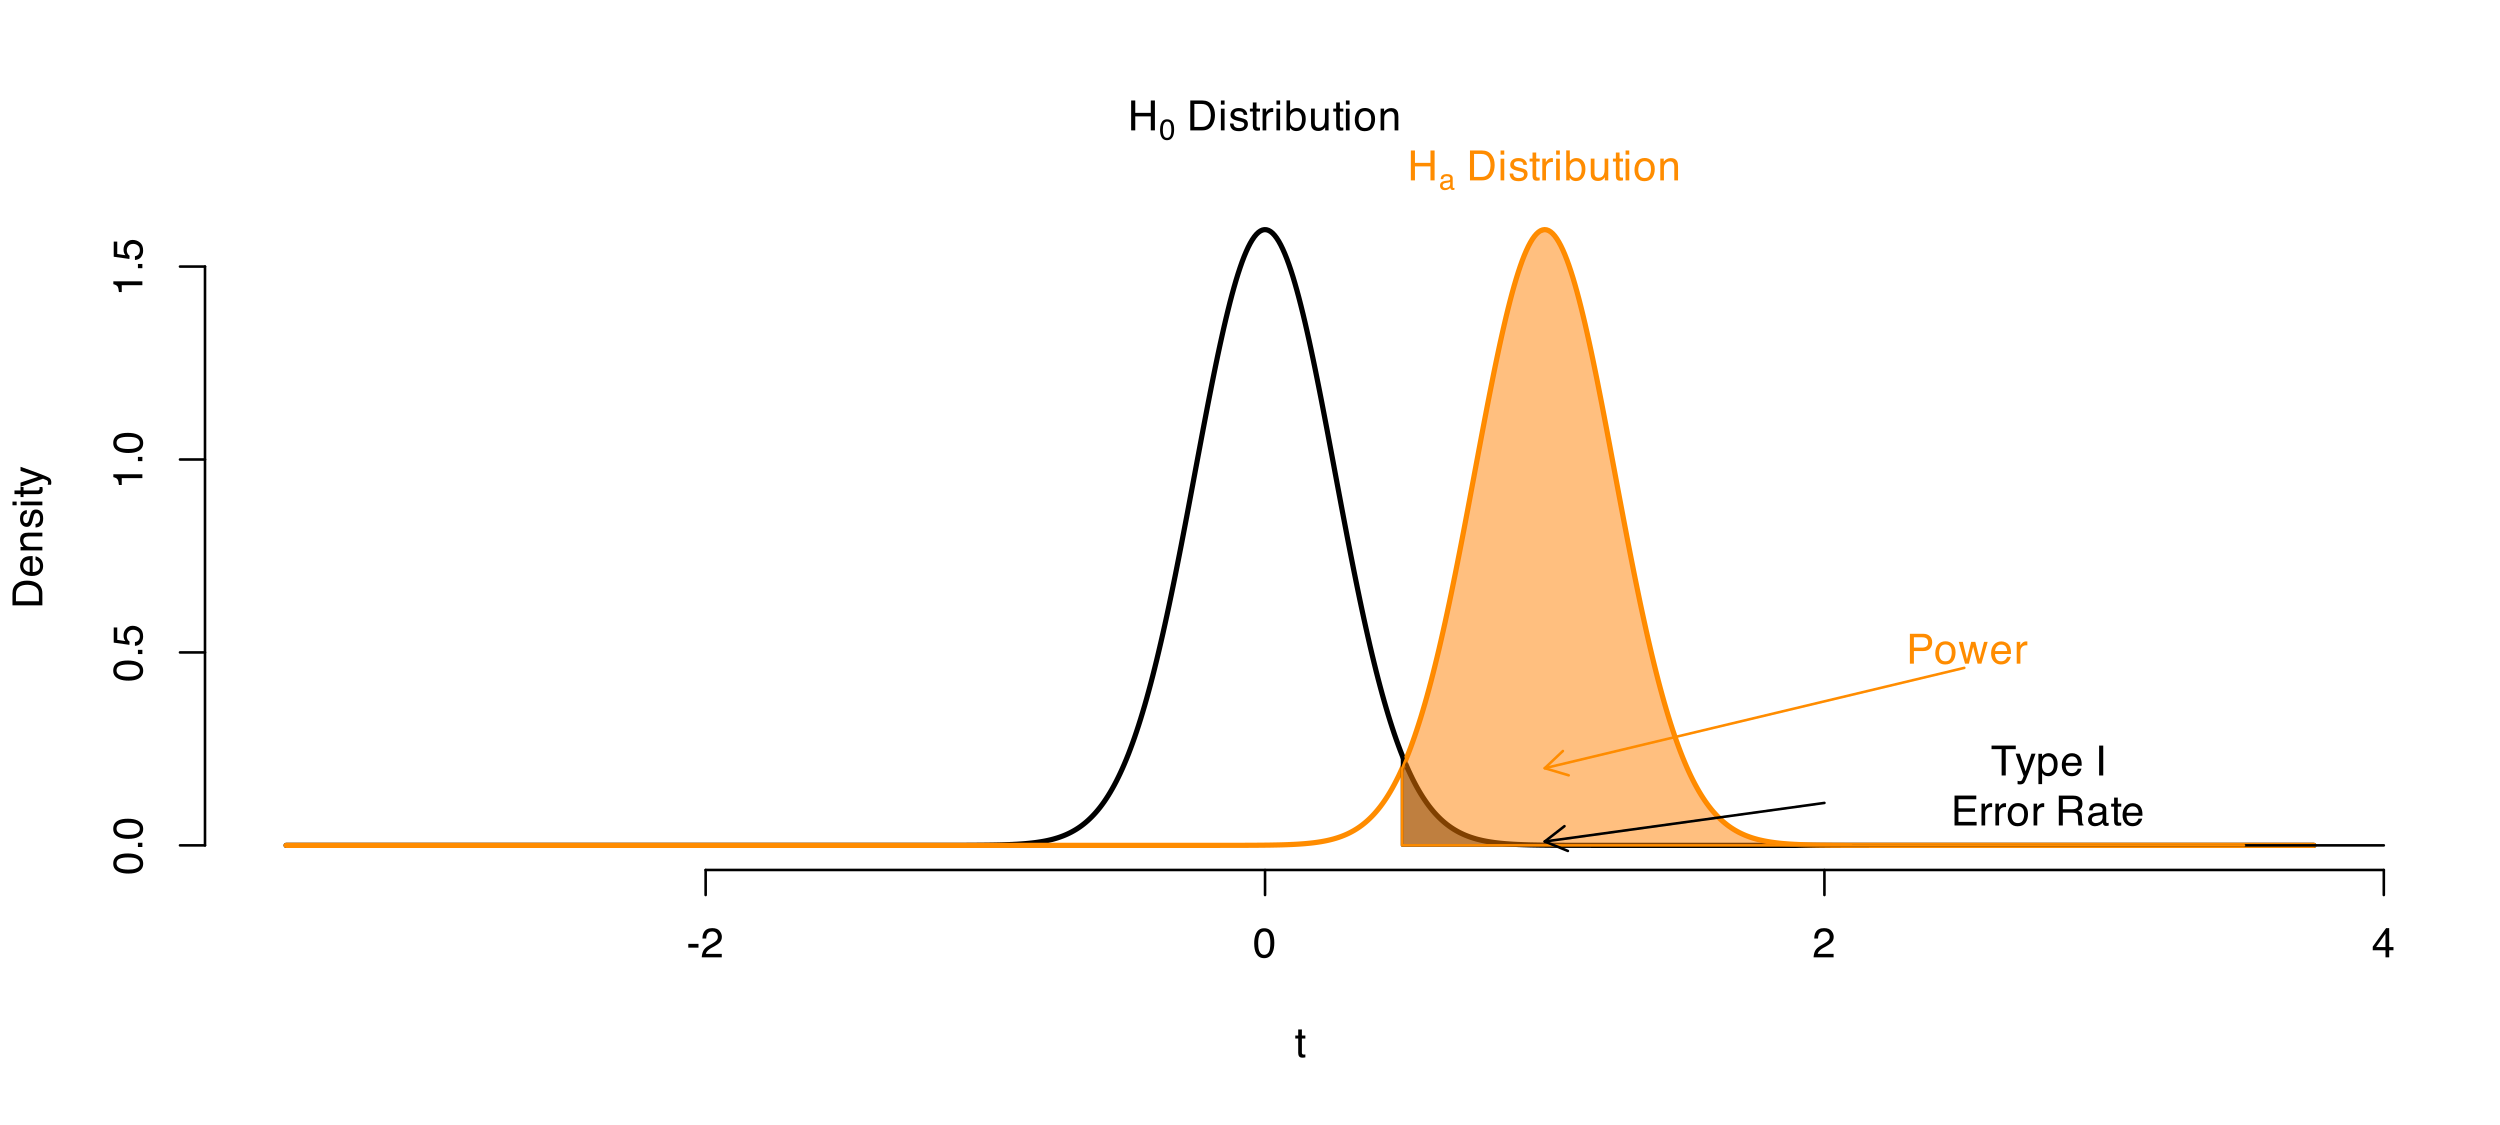 <?xml version="1.0" encoding="UTF-8"?>
<svg xmlns="http://www.w3.org/2000/svg" xmlns:xlink="http://www.w3.org/1999/xlink" width="720" height="324" viewBox="0 0 720 324">
<defs>
<g>
<g id="glyph-0-0">
<path d="M 0.391 0 L 0.391 -8.609 L 7.219 -8.609 L 7.219 0 Z M 6.141 -1.078 L 6.141 -7.531 L 1.469 -7.531 L 1.469 -1.078 Z M 6.141 -1.078 "/>
</g>
<g id="glyph-0-1">
<path d="M 0.984 -8.031 L 2.047 -8.031 L 2.047 -6.281 L 3.047 -6.281 L 3.047 -5.422 L 2.047 -5.422 L 2.047 -1.312 C 2.047 -1.094 2.125 -0.945 2.281 -0.875 C 2.352 -0.832 2.488 -0.812 2.688 -0.812 C 2.738 -0.812 2.789 -0.812 2.844 -0.812 C 2.906 -0.82 2.973 -0.828 3.047 -0.828 L 3.047 0 C 2.93 0.031 2.805 0.051 2.672 0.062 C 2.547 0.082 2.406 0.094 2.25 0.094 C 1.758 0.094 1.426 -0.031 1.25 -0.281 C 1.07 -0.531 0.984 -0.859 0.984 -1.266 L 0.984 -5.422 L 0.141 -5.422 L 0.141 -6.281 L 0.984 -6.281 Z M 0.984 -8.031 "/>
</g>
<g id="glyph-0-2">
<path d="M 0.938 -8.609 L 2.125 -8.609 L 2.125 -5.047 L 6.594 -5.047 L 6.594 -8.609 L 7.781 -8.609 L 7.781 0 L 6.594 0 L 6.594 -4.031 L 2.125 -4.031 L 2.125 0 L 0.938 0 Z M 0.938 -8.609 "/>
</g>
<g id="glyph-0-3">
</g>
<g id="glyph-0-4">
<path d="M 4.219 -1 C 4.613 -1 4.938 -1.039 5.188 -1.125 C 5.645 -1.27 6.02 -1.562 6.312 -2 C 6.539 -2.344 6.703 -2.785 6.797 -3.328 C 6.859 -3.66 6.891 -3.961 6.891 -4.234 C 6.891 -5.305 6.676 -6.133 6.25 -6.719 C 5.832 -7.312 5.148 -7.609 4.203 -7.609 L 2.141 -7.609 L 2.141 -1 Z M 0.969 -8.609 L 4.453 -8.609 C 5.641 -8.609 6.555 -8.188 7.203 -7.344 C 7.785 -6.594 8.078 -5.625 8.078 -4.438 C 8.078 -3.52 7.906 -2.691 7.562 -1.953 C 6.957 -0.648 5.914 0 4.438 0 L 0.969 0 Z M 0.969 -8.609 "/>
</g>
<g id="glyph-0-5">
<path d="M 0.781 -6.25 L 1.844 -6.25 L 1.844 0 L 0.781 0 Z M 0.781 -8.609 L 1.844 -8.609 L 1.844 -7.406 L 0.781 -7.406 Z M 0.781 -8.609 "/>
</g>
<g id="glyph-0-6">
<path d="M 1.406 -1.969 C 1.438 -1.613 1.523 -1.344 1.672 -1.156 C 1.93 -0.82 2.391 -0.656 3.047 -0.656 C 3.441 -0.656 3.785 -0.738 4.078 -0.906 C 4.379 -1.07 4.531 -1.332 4.531 -1.688 C 4.531 -1.957 4.41 -2.164 4.172 -2.312 C 4.016 -2.395 3.711 -2.492 3.266 -2.609 L 2.422 -2.812 C 1.891 -2.945 1.5 -3.098 1.25 -3.266 C 0.789 -3.547 0.562 -3.941 0.562 -4.453 C 0.562 -5.047 0.773 -5.523 1.203 -5.891 C 1.629 -6.254 2.207 -6.438 2.938 -6.438 C 3.875 -6.438 4.551 -6.16 4.969 -5.609 C 5.238 -5.254 5.367 -4.875 5.359 -4.469 L 4.359 -4.469 C 4.336 -4.707 4.254 -4.926 4.109 -5.125 C 3.867 -5.395 3.445 -5.531 2.844 -5.531 C 2.445 -5.531 2.145 -5.453 1.938 -5.297 C 1.738 -5.148 1.641 -4.953 1.641 -4.703 C 1.641 -4.43 1.773 -4.211 2.047 -4.047 C 2.203 -3.953 2.43 -3.867 2.734 -3.797 L 3.422 -3.625 C 4.18 -3.438 4.691 -3.258 4.953 -3.094 C 5.359 -2.82 5.562 -2.395 5.562 -1.812 C 5.562 -1.258 5.348 -0.781 4.922 -0.375 C 4.504 0.031 3.863 0.234 3 0.234 C 2.062 0.234 1.395 0.023 1 -0.391 C 0.613 -0.816 0.41 -1.344 0.391 -1.969 Z M 2.953 -6.422 Z M 2.953 -6.422 "/>
</g>
<g id="glyph-0-7">
<path d="M 0.797 -6.281 L 1.812 -6.281 L 1.812 -5.188 C 1.883 -5.406 2.082 -5.664 2.406 -5.969 C 2.727 -6.27 3.098 -6.422 3.516 -6.422 C 3.535 -6.422 3.566 -6.414 3.609 -6.406 C 3.66 -6.406 3.742 -6.398 3.859 -6.391 L 3.859 -5.281 C 3.797 -5.289 3.738 -5.297 3.688 -5.297 C 3.633 -5.297 3.578 -5.297 3.516 -5.297 C 2.984 -5.297 2.57 -5.125 2.281 -4.781 C 2 -4.445 1.859 -4.055 1.859 -3.609 L 1.859 0 L 0.797 0 Z M 0.797 -6.281 "/>
</g>
<g id="glyph-0-8">
<path d="M 0.688 -8.641 L 1.719 -8.641 L 1.719 -5.516 C 1.945 -5.816 2.223 -6.047 2.547 -6.203 C 2.867 -6.359 3.219 -6.438 3.594 -6.438 C 4.375 -6.438 5.004 -6.164 5.484 -5.625 C 5.973 -5.094 6.219 -4.305 6.219 -3.266 C 6.219 -2.266 5.977 -1.438 5.5 -0.781 C 5.02 -0.125 4.352 0.203 3.5 0.203 C 3.02 0.203 2.617 0.086 2.297 -0.141 C 2.098 -0.285 1.891 -0.504 1.672 -0.797 L 1.672 0 L 0.688 0 Z M 3.438 -0.734 C 4.008 -0.734 4.438 -0.957 4.719 -1.406 C 5 -1.863 5.141 -2.461 5.141 -3.203 C 5.141 -3.867 5 -4.414 4.719 -4.844 C 4.438 -5.281 4.02 -5.5 3.469 -5.5 C 2.988 -5.5 2.566 -5.32 2.203 -4.969 C 1.836 -4.613 1.656 -4.023 1.656 -3.203 C 1.656 -2.617 1.727 -2.141 1.875 -1.766 C 2.156 -1.078 2.676 -0.734 3.438 -0.734 Z M 3.438 -0.734 "/>
</g>
<g id="glyph-0-9">
<path d="M 1.828 -6.281 L 1.828 -2.109 C 1.828 -1.785 1.879 -1.523 1.984 -1.328 C 2.172 -0.953 2.52 -0.766 3.031 -0.766 C 3.758 -0.766 4.258 -1.094 4.531 -1.75 C 4.676 -2.102 4.75 -2.582 4.75 -3.188 L 4.75 -6.281 L 5.797 -6.281 L 5.797 0 L 4.812 0 L 4.812 -0.922 C 4.676 -0.68 4.508 -0.484 4.312 -0.328 C 3.906 0.004 3.414 0.172 2.844 0.172 C 1.945 0.172 1.336 -0.129 1.016 -0.734 C 0.836 -1.047 0.75 -1.473 0.75 -2.016 L 0.75 -6.281 Z M 3.281 -6.422 Z M 3.281 -6.422 "/>
</g>
<g id="glyph-0-10">
<path d="M 3.266 -0.688 C 3.961 -0.688 4.441 -0.945 4.703 -1.469 C 4.961 -2 5.094 -2.586 5.094 -3.234 C 5.094 -3.828 5 -4.305 4.812 -4.672 C 4.508 -5.242 4 -5.531 3.281 -5.531 C 2.633 -5.531 2.164 -5.285 1.875 -4.797 C 1.582 -4.305 1.438 -3.711 1.438 -3.016 C 1.438 -2.348 1.582 -1.789 1.875 -1.344 C 2.164 -0.906 2.629 -0.688 3.266 -0.688 Z M 3.312 -6.453 C 4.113 -6.453 4.789 -6.18 5.344 -5.641 C 5.906 -5.109 6.188 -4.316 6.188 -3.266 C 6.188 -2.254 5.941 -1.414 5.453 -0.75 C 4.961 -0.094 4.203 0.234 3.172 0.234 C 2.305 0.234 1.617 -0.055 1.109 -0.641 C 0.598 -1.234 0.344 -2.02 0.344 -3 C 0.344 -4.051 0.609 -4.891 1.141 -5.516 C 1.68 -6.141 2.406 -6.453 3.312 -6.453 Z M 3.266 -6.422 Z M 3.266 -6.422 "/>
</g>
<g id="glyph-0-11">
<path d="M 0.781 -6.281 L 1.781 -6.281 L 1.781 -5.391 C 2.07 -5.754 2.383 -6.016 2.719 -6.172 C 3.051 -6.336 3.422 -6.422 3.828 -6.422 C 4.711 -6.422 5.312 -6.109 5.625 -5.484 C 5.801 -5.141 5.891 -4.656 5.891 -4.031 L 5.891 0 L 4.812 0 L 4.812 -3.953 C 4.812 -4.336 4.754 -4.645 4.641 -4.875 C 4.453 -5.27 4.113 -5.469 3.625 -5.469 C 3.375 -5.469 3.172 -5.441 3.016 -5.391 C 2.723 -5.305 2.469 -5.133 2.25 -4.875 C 2.07 -4.664 1.957 -4.453 1.906 -4.234 C 1.852 -4.016 1.828 -3.695 1.828 -3.281 L 1.828 0 L 0.781 0 Z M 3.25 -6.422 Z M 3.25 -6.422 "/>
</g>
<g id="glyph-0-12">
<path d="M 0.5 -3.891 L 3.438 -3.891 L 3.438 -2.797 L 0.5 -2.797 Z M 0.5 -3.891 "/>
</g>
<g id="glyph-0-13">
<path d="M 0.375 0 C 0.414 -0.719 0.566 -1.344 0.828 -1.875 C 1.086 -2.414 1.594 -2.906 2.344 -3.344 L 3.469 -4 C 3.969 -4.289 4.32 -4.539 4.531 -4.75 C 4.852 -5.07 5.016 -5.441 5.016 -5.859 C 5.016 -6.348 4.863 -6.734 4.562 -7.016 C 4.27 -7.305 3.883 -7.453 3.406 -7.453 C 2.676 -7.453 2.176 -7.18 1.906 -6.641 C 1.75 -6.336 1.664 -5.93 1.656 -5.422 L 0.578 -5.422 C 0.586 -6.148 0.723 -6.742 0.984 -7.203 C 1.441 -8.016 2.25 -8.422 3.406 -8.422 C 4.363 -8.422 5.062 -8.16 5.5 -7.641 C 5.945 -7.117 6.172 -6.539 6.172 -5.906 C 6.172 -5.238 5.938 -4.664 5.469 -4.188 C 5.195 -3.906 4.707 -3.566 4 -3.172 L 3.188 -2.734 C 2.812 -2.523 2.516 -2.32 2.297 -2.125 C 1.898 -1.789 1.648 -1.414 1.547 -1 L 6.141 -1 L 6.141 0 Z M 0.375 0 "/>
</g>
<g id="glyph-0-14">
<path d="M 3.25 -8.391 C 4.332 -8.391 5.117 -7.941 5.609 -7.047 C 5.984 -6.359 6.172 -5.41 6.172 -4.203 C 6.172 -3.066 6 -2.125 5.656 -1.375 C 5.164 -0.301 4.359 0.234 3.234 0.234 C 2.234 0.234 1.484 -0.203 0.984 -1.078 C 0.578 -1.816 0.375 -2.801 0.375 -4.031 C 0.375 -4.977 0.5 -5.797 0.75 -6.484 C 1.207 -7.754 2.039 -8.391 3.25 -8.391 Z M 3.234 -0.734 C 3.785 -0.734 4.223 -0.973 4.547 -1.453 C 4.867 -1.941 5.031 -2.848 5.031 -4.172 C 5.031 -5.117 4.91 -5.898 4.672 -6.516 C 4.441 -7.129 3.988 -7.438 3.312 -7.438 C 2.688 -7.438 2.227 -7.145 1.938 -6.562 C 1.656 -5.977 1.516 -5.117 1.516 -3.984 C 1.516 -3.129 1.609 -2.441 1.797 -1.922 C 2.078 -1.129 2.555 -0.734 3.234 -0.734 Z M 3.234 -0.734 "/>
</g>
<g id="glyph-0-15">
<path d="M 3.969 -2.969 L 3.969 -6.781 L 1.281 -2.969 Z M 3.984 0 L 3.984 -2.047 L 0.312 -2.047 L 0.312 -3.078 L 4.156 -8.422 L 5.047 -8.422 L 5.047 -2.969 L 6.281 -2.969 L 6.281 -2.047 L 5.047 -2.047 L 5.047 0 Z M 3.984 0 "/>
</g>
<g id="glyph-0-16">
<path d="M 7.172 -8.609 L 7.172 -7.578 L 4.281 -7.578 L 4.281 0 L 3.094 0 L 3.094 -7.578 L 0.188 -7.578 L 0.188 -8.609 Z M 7.172 -8.609 "/>
</g>
<g id="glyph-0-17">
<path d="M 4.688 -6.281 L 5.859 -6.281 C 5.711 -5.875 5.383 -4.953 4.875 -3.516 C 4.488 -2.441 4.164 -1.566 3.906 -0.891 C 3.301 0.711 2.875 1.691 2.625 2.047 C 2.375 2.398 1.941 2.578 1.328 2.578 C 1.18 2.578 1.066 2.566 0.984 2.547 C 0.91 2.535 0.812 2.516 0.688 2.484 L 0.688 1.531 C 0.875 1.582 1.008 1.613 1.094 1.625 C 1.176 1.633 1.25 1.641 1.312 1.641 C 1.5 1.641 1.641 1.609 1.734 1.547 C 1.828 1.484 1.906 1.406 1.969 1.312 C 1.988 1.281 2.055 1.117 2.172 0.828 C 2.297 0.535 2.383 0.32 2.438 0.188 L 0.125 -6.281 L 1.312 -6.281 L 3 -1.172 Z M 3 -6.422 Z M 3 -6.422 "/>
</g>
<g id="glyph-0-18">
<path d="M 3.422 -0.703 C 3.91 -0.703 4.316 -0.91 4.641 -1.328 C 4.973 -1.742 5.141 -2.359 5.141 -3.172 C 5.141 -3.672 5.066 -4.102 4.922 -4.469 C 4.648 -5.156 4.148 -5.5 3.422 -5.5 C 2.691 -5.5 2.191 -5.133 1.922 -4.406 C 1.773 -4.02 1.703 -3.523 1.703 -2.922 C 1.703 -2.43 1.773 -2.02 1.922 -1.688 C 2.191 -1.031 2.691 -0.703 3.422 -0.703 Z M 0.688 -6.25 L 1.719 -6.25 L 1.719 -5.422 C 1.926 -5.703 2.156 -5.922 2.406 -6.078 C 2.758 -6.305 3.176 -6.422 3.656 -6.422 C 4.375 -6.422 4.977 -6.148 5.469 -5.609 C 5.969 -5.066 6.219 -4.289 6.219 -3.281 C 6.219 -1.906 5.859 -0.926 5.141 -0.344 C 4.691 0.031 4.164 0.219 3.562 0.219 C 3.094 0.219 2.695 0.113 2.375 -0.094 C 2.188 -0.219 1.977 -0.422 1.75 -0.703 L 1.75 2.5 L 0.688 2.5 Z M 0.688 -6.25 "/>
</g>
<g id="glyph-0-19">
<path d="M 3.391 -6.422 C 3.836 -6.422 4.27 -6.316 4.688 -6.109 C 5.102 -5.898 5.422 -5.629 5.641 -5.297 C 5.848 -4.973 5.988 -4.602 6.062 -4.188 C 6.125 -3.895 6.156 -3.43 6.156 -2.797 L 1.547 -2.797 C 1.566 -2.16 1.719 -1.648 2 -1.266 C 2.281 -0.879 2.719 -0.688 3.312 -0.688 C 3.863 -0.688 4.301 -0.867 4.625 -1.234 C 4.812 -1.441 4.945 -1.688 5.031 -1.969 L 6.062 -1.969 C 6.039 -1.738 5.953 -1.484 5.797 -1.203 C 5.641 -0.922 5.469 -0.688 5.281 -0.5 C 4.957 -0.188 4.555 0.02 4.078 0.125 C 3.828 0.188 3.539 0.219 3.219 0.219 C 2.438 0.219 1.773 -0.062 1.234 -0.625 C 0.691 -1.195 0.422 -1.992 0.422 -3.016 C 0.422 -4.023 0.691 -4.844 1.234 -5.469 C 1.785 -6.102 2.504 -6.422 3.391 -6.422 Z M 5.062 -3.641 C 5.02 -4.098 4.922 -4.461 4.766 -4.734 C 4.484 -5.242 4.004 -5.5 3.328 -5.5 C 2.836 -5.5 2.426 -5.32 2.094 -4.969 C 1.77 -4.625 1.598 -4.18 1.578 -3.641 Z M 3.281 -6.422 Z M 3.281 -6.422 "/>
</g>
<g id="glyph-0-20">
<path d="M 1.172 -8.609 L 2.359 -8.609 L 2.359 0 L 1.172 0 Z M 1.172 -8.609 "/>
</g>
<g id="glyph-0-21">
<path d="M 1.031 -8.609 L 7.297 -8.609 L 7.297 -7.547 L 2.156 -7.547 L 2.156 -4.938 L 6.922 -4.938 L 6.922 -3.938 L 2.156 -3.938 L 2.156 -1.031 L 7.391 -1.031 L 7.391 0 L 1.031 0 Z M 4.203 -8.609 Z M 4.203 -8.609 "/>
</g>
<g id="glyph-0-22">
<path d="M 4.922 -4.672 C 5.461 -4.672 5.891 -4.781 6.203 -5 C 6.523 -5.219 6.688 -5.609 6.688 -6.172 C 6.688 -6.785 6.469 -7.207 6.031 -7.438 C 5.789 -7.551 5.469 -7.609 5.062 -7.609 L 2.219 -7.609 L 2.219 -4.672 Z M 1.062 -8.609 L 5.047 -8.609 C 5.703 -8.609 6.238 -8.516 6.656 -8.328 C 7.469 -7.953 7.875 -7.27 7.875 -6.281 C 7.875 -5.77 7.766 -5.348 7.547 -5.016 C 7.336 -4.691 7.039 -4.43 6.656 -4.234 C 7 -4.098 7.254 -3.914 7.422 -3.688 C 7.586 -3.469 7.68 -3.109 7.703 -2.609 L 7.75 -1.453 C 7.758 -1.129 7.785 -0.883 7.828 -0.719 C 7.898 -0.445 8.023 -0.27 8.203 -0.188 L 8.203 0 L 6.781 0 C 6.738 -0.07 6.703 -0.164 6.672 -0.281 C 6.648 -0.406 6.633 -0.633 6.625 -0.969 L 6.547 -2.406 C 6.523 -2.969 6.316 -3.344 5.922 -3.531 C 5.703 -3.633 5.352 -3.688 4.875 -3.688 L 2.219 -3.688 L 2.219 0 L 1.062 0 Z M 1.062 -8.609 "/>
</g>
<g id="glyph-0-23">
<path d="M 1.578 -1.672 C 1.578 -1.367 1.688 -1.129 1.906 -0.953 C 2.133 -0.773 2.398 -0.688 2.703 -0.688 C 3.078 -0.688 3.438 -0.77 3.781 -0.938 C 4.375 -1.227 4.672 -1.695 4.672 -2.344 L 4.672 -3.188 C 4.535 -3.113 4.363 -3.047 4.156 -2.984 C 3.957 -2.93 3.758 -2.895 3.562 -2.875 L 2.938 -2.797 C 2.551 -2.742 2.258 -2.66 2.062 -2.547 C 1.738 -2.367 1.578 -2.078 1.578 -1.672 Z M 4.141 -3.797 C 4.379 -3.828 4.539 -3.93 4.625 -4.109 C 4.664 -4.203 4.688 -4.336 4.688 -4.516 C 4.688 -4.867 4.555 -5.125 4.297 -5.281 C 4.047 -5.445 3.688 -5.531 3.219 -5.531 C 2.664 -5.531 2.273 -5.383 2.047 -5.094 C 1.91 -4.926 1.82 -4.68 1.781 -4.359 L 0.797 -4.359 C 0.816 -5.129 1.066 -5.664 1.547 -5.969 C 2.035 -6.27 2.598 -6.422 3.234 -6.422 C 3.973 -6.422 4.57 -6.281 5.031 -6 C 5.488 -5.719 5.719 -5.281 5.719 -4.688 L 5.719 -1.078 C 5.719 -0.973 5.738 -0.883 5.781 -0.812 C 5.832 -0.75 5.93 -0.719 6.078 -0.719 C 6.117 -0.719 6.164 -0.719 6.219 -0.719 C 6.281 -0.727 6.348 -0.738 6.422 -0.75 L 6.422 0.031 C 6.254 0.07 6.125 0.098 6.031 0.109 C 5.945 0.129 5.832 0.141 5.688 0.141 C 5.32 0.141 5.062 0.008 4.906 -0.25 C 4.812 -0.383 4.75 -0.578 4.719 -0.828 C 4.5 -0.547 4.188 -0.301 3.781 -0.094 C 3.383 0.113 2.945 0.219 2.469 0.219 C 1.883 0.219 1.406 0.039 1.031 -0.312 C 0.664 -0.664 0.484 -1.109 0.484 -1.641 C 0.484 -2.223 0.664 -2.676 1.031 -3 C 1.395 -3.32 1.867 -3.52 2.453 -3.594 Z M 3.266 -6.422 Z M 3.266 -6.422 "/>
</g>
<g id="glyph-0-24">
<path d="M 1.031 -8.609 L 4.906 -8.609 C 5.664 -8.609 6.281 -8.391 6.75 -7.953 C 7.219 -7.523 7.453 -6.922 7.453 -6.141 C 7.453 -5.473 7.242 -4.891 6.828 -4.391 C 6.41 -3.891 5.77 -3.641 4.906 -3.641 L 2.188 -3.641 L 2.188 0 L 1.031 0 Z M 6.281 -6.141 C 6.281 -6.766 6.047 -7.191 5.578 -7.422 C 5.316 -7.547 4.961 -7.609 4.516 -7.609 L 2.188 -7.609 L 2.188 -4.625 L 4.516 -4.625 C 5.035 -4.625 5.457 -4.734 5.781 -4.953 C 6.113 -5.18 6.281 -5.578 6.281 -6.141 Z M 6.281 -6.141 "/>
</g>
<g id="glyph-0-25">
<path d="M 1.266 -6.281 L 2.469 -1.328 L 3.688 -6.281 L 4.875 -6.281 L 6.109 -1.359 L 7.391 -6.281 L 8.438 -6.281 L 6.625 0 L 5.531 0 L 4.25 -4.859 L 3.016 0 L 1.922 0 L 0.109 -6.281 Z M 1.266 -6.281 "/>
</g>
<g id="glyph-1-0">
<path d="M 0 -0.391 L -8.609 -0.391 L -8.609 -7.219 L 0 -7.219 Z M -1.078 -6.141 L -7.531 -6.141 L -7.531 -1.469 L -1.078 -1.469 Z M -1.078 -6.141 "/>
</g>
<g id="glyph-1-1">
<path d="M -1 -4.219 C -1 -4.613 -1.039 -4.938 -1.125 -5.188 C -1.27 -5.645 -1.562 -6.02 -2 -6.312 C -2.344 -6.539 -2.785 -6.703 -3.328 -6.797 C -3.66 -6.859 -3.961 -6.891 -4.234 -6.891 C -5.305 -6.891 -6.133 -6.676 -6.719 -6.25 C -7.312 -5.832 -7.609 -5.148 -7.609 -4.203 L -7.609 -2.141 L -1 -2.141 Z M -8.609 -0.969 L -8.609 -4.453 C -8.609 -5.641 -8.188 -6.555 -7.344 -7.203 C -6.594 -7.785 -5.625 -8.078 -4.438 -8.078 C -3.52 -8.078 -2.691 -7.906 -1.953 -7.562 C -0.648 -6.957 0 -5.914 0 -4.438 L 0 -0.969 Z M -8.609 -0.969 "/>
</g>
<g id="glyph-1-2">
<path d="M -6.422 -3.391 C -6.422 -3.836 -6.316 -4.27 -6.109 -4.688 C -5.898 -5.102 -5.629 -5.422 -5.297 -5.641 C -4.973 -5.848 -4.602 -5.988 -4.188 -6.062 C -3.895 -6.125 -3.43 -6.156 -2.797 -6.156 L -2.797 -1.547 C -2.16 -1.566 -1.648 -1.719 -1.266 -2 C -0.879 -2.281 -0.688 -2.719 -0.688 -3.312 C -0.688 -3.863 -0.867 -4.301 -1.234 -4.625 C -1.441 -4.812 -1.688 -4.945 -1.969 -5.031 L -1.969 -6.062 C -1.738 -6.039 -1.484 -5.953 -1.203 -5.797 C -0.922 -5.641 -0.688 -5.469 -0.5 -5.281 C -0.188 -4.957 0.02 -4.555 0.125 -4.078 C 0.188 -3.828 0.219 -3.539 0.219 -3.219 C 0.219 -2.438 -0.062 -1.773 -0.625 -1.234 C -1.195 -0.691 -1.992 -0.422 -3.016 -0.422 C -4.023 -0.422 -4.844 -0.691 -5.469 -1.234 C -6.102 -1.785 -6.422 -2.504 -6.422 -3.391 Z M -3.641 -5.062 C -4.098 -5.02 -4.461 -4.922 -4.734 -4.766 C -5.242 -4.484 -5.5 -4.004 -5.5 -3.328 C -5.5 -2.836 -5.32 -2.426 -4.969 -2.094 C -4.625 -1.77 -4.18 -1.598 -3.641 -1.578 Z M -6.422 -3.281 Z M -6.422 -3.281 "/>
</g>
<g id="glyph-1-3">
<path d="M -6.281 -0.781 L -6.281 -1.781 L -5.391 -1.781 C -5.754 -2.07 -6.016 -2.383 -6.172 -2.719 C -6.336 -3.051 -6.422 -3.422 -6.422 -3.828 C -6.422 -4.711 -6.109 -5.312 -5.484 -5.625 C -5.141 -5.801 -4.656 -5.891 -4.031 -5.891 L 0 -5.891 L 0 -4.812 L -3.953 -4.812 C -4.336 -4.812 -4.645 -4.754 -4.875 -4.641 C -5.27 -4.453 -5.469 -4.113 -5.469 -3.625 C -5.469 -3.375 -5.441 -3.172 -5.391 -3.016 C -5.305 -2.723 -5.133 -2.469 -4.875 -2.25 C -4.664 -2.07 -4.453 -1.957 -4.234 -1.906 C -4.016 -1.852 -3.695 -1.828 -3.281 -1.828 L 0 -1.828 L 0 -0.781 Z M -6.422 -3.25 Z M -6.422 -3.25 "/>
</g>
<g id="glyph-1-4">
<path d="M -1.969 -1.406 C -1.613 -1.438 -1.344 -1.523 -1.156 -1.672 C -0.82 -1.93 -0.656 -2.391 -0.656 -3.047 C -0.656 -3.441 -0.738 -3.785 -0.906 -4.078 C -1.07 -4.379 -1.332 -4.531 -1.688 -4.531 C -1.957 -4.531 -2.164 -4.41 -2.312 -4.172 C -2.395 -4.016 -2.492 -3.711 -2.609 -3.266 L -2.812 -2.422 C -2.945 -1.891 -3.098 -1.5 -3.266 -1.25 C -3.547 -0.789 -3.941 -0.562 -4.453 -0.562 C -5.047 -0.562 -5.523 -0.773 -5.891 -1.203 C -6.254 -1.629 -6.438 -2.207 -6.438 -2.938 C -6.438 -3.875 -6.16 -4.551 -5.609 -4.969 C -5.254 -5.238 -4.875 -5.367 -4.469 -5.359 L -4.469 -4.359 C -4.707 -4.336 -4.926 -4.254 -5.125 -4.109 C -5.395 -3.867 -5.531 -3.445 -5.531 -2.844 C -5.531 -2.445 -5.453 -2.145 -5.297 -1.938 C -5.148 -1.738 -4.953 -1.641 -4.703 -1.641 C -4.43 -1.641 -4.211 -1.773 -4.047 -2.047 C -3.953 -2.203 -3.867 -2.43 -3.797 -2.734 L -3.625 -3.422 C -3.438 -4.18 -3.258 -4.691 -3.094 -4.953 C -2.82 -5.359 -2.395 -5.562 -1.812 -5.562 C -1.258 -5.562 -0.781 -5.348 -0.375 -4.922 C 0.031 -4.504 0.234 -3.863 0.234 -3 C 0.234 -2.062 0.023 -1.395 -0.391 -1 C -0.816 -0.613 -1.344 -0.41 -1.969 -0.391 Z M -6.422 -2.953 Z M -6.422 -2.953 "/>
</g>
<g id="glyph-1-5">
<path d="M -6.25 -0.781 L -6.25 -1.844 L 0 -1.844 L 0 -0.781 Z M -8.609 -0.781 L -8.609 -1.844 L -7.406 -1.844 L -7.406 -0.781 Z M -8.609 -0.781 "/>
</g>
<g id="glyph-1-6">
<path d="M -8.031 -0.984 L -8.031 -2.047 L -6.281 -2.047 L -6.281 -3.047 L -5.422 -3.047 L -5.422 -2.047 L -1.312 -2.047 C -1.094 -2.047 -0.945 -2.125 -0.875 -2.281 C -0.832 -2.352 -0.812 -2.488 -0.812 -2.688 C -0.812 -2.738 -0.812 -2.789 -0.812 -2.844 C -0.82 -2.906 -0.828 -2.973 -0.828 -3.047 L 0 -3.047 C 0.031 -2.93 0.051 -2.805 0.062 -2.672 C 0.082 -2.547 0.094 -2.406 0.094 -2.25 C 0.094 -1.758 -0.031 -1.426 -0.281 -1.25 C -0.531 -1.07 -0.859 -0.984 -1.266 -0.984 L -5.422 -0.984 L -5.422 -0.141 L -6.281 -0.141 L -6.281 -0.984 Z M -8.031 -0.984 "/>
</g>
<g id="glyph-1-7">
<path d="M -6.281 -4.688 L -6.281 -5.859 C -5.875 -5.711 -4.953 -5.383 -3.516 -4.875 C -2.441 -4.488 -1.566 -4.164 -0.891 -3.906 C 0.711 -3.301 1.691 -2.875 2.047 -2.625 C 2.398 -2.375 2.578 -1.941 2.578 -1.328 C 2.578 -1.18 2.566 -1.066 2.547 -0.984 C 2.535 -0.91 2.516 -0.812 2.484 -0.688 L 1.531 -0.688 C 1.582 -0.875 1.613 -1.008 1.625 -1.094 C 1.633 -1.176 1.641 -1.25 1.641 -1.312 C 1.641 -1.5 1.609 -1.641 1.547 -1.734 C 1.484 -1.828 1.406 -1.906 1.312 -1.969 C 1.281 -1.988 1.117 -2.055 0.828 -2.172 C 0.535 -2.297 0.32 -2.383 0.188 -2.438 L -6.281 -0.125 L -6.281 -1.312 L -1.172 -3 Z M -6.422 -3 Z M -6.422 -3 "/>
</g>
<g id="glyph-1-8">
<path d="M -8.391 -3.25 C -8.391 -4.332 -7.941 -5.117 -7.047 -5.609 C -6.359 -5.984 -5.41 -6.172 -4.203 -6.172 C -3.066 -6.172 -2.125 -6 -1.375 -5.656 C -0.301 -5.164 0.234 -4.359 0.234 -3.234 C 0.234 -2.234 -0.203 -1.484 -1.078 -0.984 C -1.816 -0.578 -2.801 -0.375 -4.031 -0.375 C -4.977 -0.375 -5.797 -0.5 -6.484 -0.75 C -7.754 -1.207 -8.391 -2.039 -8.391 -3.25 Z M -0.734 -3.234 C -0.734 -3.785 -0.973 -4.223 -1.453 -4.547 C -1.941 -4.867 -2.848 -5.031 -4.172 -5.031 C -5.117 -5.031 -5.898 -4.91 -6.516 -4.672 C -7.129 -4.441 -7.438 -3.988 -7.438 -3.312 C -7.438 -2.688 -7.145 -2.227 -6.562 -1.938 C -5.977 -1.656 -5.117 -1.516 -3.984 -1.516 C -3.129 -1.516 -2.441 -1.609 -1.922 -1.797 C -1.129 -2.078 -0.734 -2.555 -0.734 -3.234 Z M -0.734 -3.234 "/>
</g>
<g id="glyph-1-9">
<path d="M -1.281 -1.031 L -1.281 -2.25 L 0 -2.25 L 0 -1.031 Z M -1.281 -1.031 "/>
</g>
<g id="glyph-1-10">
<path d="M -2.141 -1.484 C -1.535 -1.555 -1.117 -1.836 -0.891 -2.328 C -0.773 -2.578 -0.719 -2.863 -0.719 -3.188 C -0.719 -3.812 -0.914 -4.273 -1.312 -4.578 C -1.707 -4.879 -2.148 -5.031 -2.641 -5.031 C -3.223 -5.031 -3.676 -4.848 -4 -4.484 C -4.32 -4.129 -4.484 -3.703 -4.484 -3.203 C -4.484 -2.836 -4.41 -2.523 -4.266 -2.266 C -4.129 -2.004 -3.938 -1.785 -3.688 -1.609 L -3.734 -0.688 L -8.25 -1.328 L -8.25 -5.688 L -7.234 -5.688 L -7.234 -2.125 L -4.906 -1.766 C -5.051 -1.961 -5.16 -2.148 -5.234 -2.328 C -5.359 -2.641 -5.422 -3 -5.422 -3.406 C -5.422 -4.176 -5.172 -4.828 -4.672 -5.359 C -4.18 -5.898 -3.555 -6.172 -2.797 -6.172 C -2.004 -6.172 -1.301 -5.922 -0.688 -5.422 C -0.082 -4.93 0.219 -4.148 0.219 -3.078 C 0.219 -2.398 0.023 -1.797 -0.359 -1.266 C -0.742 -0.742 -1.336 -0.453 -2.141 -0.391 Z M -2.141 -1.484 "/>
</g>
<g id="glyph-1-11">
<path d="M -5.938 -1.156 L -6.75 -1.156 C -6.82 -1.914 -6.945 -2.441 -7.125 -2.734 C -7.301 -3.035 -7.711 -3.266 -8.359 -3.422 L -8.359 -4.25 L 0 -4.25 L 0 -3.125 L -5.938 -3.125 Z M -5.938 -1.156 "/>
</g>
<g id="glyph-2-0">
<path d="M 0.266 0 L 0.266 -6.031 L 5.062 -6.031 L 5.062 0 Z M 4.297 -0.75 L 4.297 -5.281 L 1.031 -5.281 L 1.031 -0.75 Z M 4.297 -0.75 "/>
</g>
<g id="glyph-2-1">
<path d="M 2.281 -5.875 C 3.039 -5.875 3.586 -5.562 3.922 -4.938 C 4.18 -4.457 4.312 -3.797 4.312 -2.953 C 4.312 -2.148 4.195 -1.488 3.969 -0.969 C 3.613 -0.219 3.047 0.156 2.266 0.156 C 1.555 0.156 1.031 -0.148 0.688 -0.766 C 0.406 -1.273 0.266 -1.957 0.266 -2.812 C 0.266 -3.488 0.348 -4.066 0.516 -4.547 C 0.836 -5.43 1.426 -5.875 2.281 -5.875 Z M 2.266 -0.516 C 2.648 -0.516 2.953 -0.68 3.172 -1.016 C 3.398 -1.359 3.516 -1.992 3.516 -2.922 C 3.516 -3.586 3.43 -4.133 3.266 -4.562 C 3.109 -5 2.789 -5.219 2.312 -5.219 C 1.883 -5.219 1.566 -5.008 1.359 -4.594 C 1.16 -4.188 1.062 -3.586 1.062 -2.797 C 1.062 -2.191 1.125 -1.707 1.25 -1.344 C 1.445 -0.789 1.785 -0.516 2.266 -0.516 Z M 2.266 -0.516 "/>
</g>
<g id="glyph-2-2">
<path d="M 1.109 -1.172 C 1.109 -0.953 1.188 -0.781 1.344 -0.656 C 1.5 -0.539 1.68 -0.484 1.891 -0.484 C 2.148 -0.484 2.406 -0.539 2.656 -0.656 C 3.062 -0.852 3.266 -1.18 3.266 -1.641 L 3.266 -2.234 C 3.172 -2.18 3.051 -2.133 2.906 -2.094 C 2.77 -2.051 2.633 -2.023 2.5 -2.016 L 2.047 -1.953 C 1.785 -1.922 1.586 -1.863 1.453 -1.781 C 1.223 -1.656 1.109 -1.453 1.109 -1.172 Z M 2.891 -2.656 C 3.066 -2.688 3.18 -2.758 3.234 -2.875 C 3.266 -2.938 3.281 -3.031 3.281 -3.156 C 3.281 -3.406 3.191 -3.586 3.016 -3.703 C 2.836 -3.816 2.582 -3.875 2.25 -3.875 C 1.863 -3.875 1.586 -3.77 1.422 -3.562 C 1.336 -3.445 1.281 -3.273 1.25 -3.047 L 0.562 -3.047 C 0.57 -3.586 0.742 -3.961 1.078 -4.172 C 1.422 -4.391 1.816 -4.5 2.266 -4.5 C 2.785 -4.5 3.207 -4.398 3.531 -4.203 C 3.844 -4.004 4 -3.695 4 -3.281 L 4 -0.75 C 4 -0.676 4.016 -0.613 4.047 -0.562 C 4.078 -0.52 4.145 -0.5 4.25 -0.5 C 4.281 -0.5 4.316 -0.5 4.359 -0.5 C 4.398 -0.508 4.445 -0.52 4.5 -0.531 L 4.5 0.016 C 4.383 0.047 4.297 0.066 4.234 0.078 C 4.172 0.086 4.086 0.094 3.984 0.094 C 3.734 0.094 3.551 0.004 3.438 -0.172 C 3.375 -0.266 3.328 -0.398 3.297 -0.578 C 3.148 -0.379 2.938 -0.207 2.656 -0.062 C 2.375 0.07 2.062 0.141 1.719 0.141 C 1.312 0.141 0.977 0.02 0.719 -0.219 C 0.469 -0.469 0.344 -0.781 0.344 -1.156 C 0.344 -1.562 0.469 -1.875 0.719 -2.094 C 0.969 -2.32 1.301 -2.461 1.719 -2.516 Z M 2.281 -4.5 Z M 2.281 -4.5 "/>
</g>
</g>
</defs>
<rect x="-72" y="-32.4" width="864" height="388.8" fill="rgb(100%, 100%, 100%)" fill-opacity="1"/>
<path fill="none" stroke-width="1.5" stroke-linecap="round" stroke-linejoin="round" stroke="rgb(0%, 0%, 0%)" stroke-opacity="1" stroke-miterlimit="10" d="M 82.398 243.465 L 270.637 243.465 L 271.223 243.461 L 273.559 243.461 L 274.145 243.457 L 275.898 243.457 L 276.48 243.453 L 277.066 243.453 L 277.652 243.449 L 278.234 243.449 L 279.406 243.441 L 279.988 243.438 L 280.574 243.438 L 281.16 243.43 L 281.742 243.426 L 282.914 243.418 L 283.496 243.41 L 284.668 243.395 L 285.25 243.387 L 285.836 243.379 L 286.422 243.367 L 287.004 243.355 L 287.59 243.344 L 288.172 243.328 L 288.758 243.312 L 289.344 243.293 L 289.926 243.273 L 290.512 243.254 L 291.098 243.227 L 291.68 243.203 L 292.852 243.141 L 293.434 243.105 L 294.02 243.066 L 294.605 243.023 L 295.188 242.977 L 295.773 242.926 L 296.359 242.871 L 296.941 242.809 L 297.527 242.742 L 298.113 242.672 L 298.695 242.59 L 299.281 242.504 L 299.867 242.41 L 300.449 242.309 L 301.035 242.199 L 301.621 242.078 L 302.203 241.945 L 302.789 241.805 L 303.371 241.652 L 303.957 241.484 L 304.543 241.305 L 305.125 241.113 L 305.711 240.902 L 306.297 240.68 L 306.879 240.438 L 307.465 240.176 L 308.051 239.895 L 308.633 239.598 L 309.219 239.273 L 309.805 238.93 L 310.387 238.562 L 310.973 238.168 L 311.559 237.746 L 312.141 237.297 L 312.727 236.816 L 313.312 236.305 L 313.895 235.762 L 314.48 235.184 L 315.066 234.57 L 315.648 233.922 L 316.234 233.23 L 316.82 232.5 L 317.402 231.73 L 317.988 230.914 L 318.57 230.051 L 319.156 229.141 L 319.742 228.184 L 320.324 227.176 L 320.91 226.117 L 321.496 225.004 L 322.078 223.836 L 322.664 222.613 L 323.25 221.332 L 323.832 219.992 L 324.418 218.59 L 325.004 217.129 L 325.586 215.602 L 326.172 214.016 L 326.758 212.363 L 327.34 210.645 L 327.926 208.863 L 328.512 207.012 L 329.094 205.098 L 329.68 203.117 L 330.266 201.066 L 330.848 198.949 L 331.434 196.77 L 332.02 194.523 L 332.602 192.211 L 333.188 189.832 L 333.77 187.395 L 334.355 184.895 L 334.941 182.332 L 335.523 179.715 L 336.109 177.039 L 336.695 174.312 L 337.277 171.531 L 337.863 168.703 L 338.449 165.828 L 339.031 162.91 L 339.617 159.953 L 340.203 156.961 L 340.785 153.938 L 341.371 150.883 L 341.957 147.809 L 342.539 144.715 L 343.125 141.605 L 343.711 138.488 L 344.293 135.367 L 344.879 132.246 L 345.465 129.133 L 346.047 126.027 L 346.633 122.941 L 347.219 119.879 L 347.801 116.848 L 348.387 113.848 L 348.969 110.891 L 349.555 107.98 L 350.141 105.121 L 350.723 102.32 L 351.309 99.586 L 351.895 96.922 L 352.477 94.332 L 353.062 91.828 L 353.648 89.41 L 354.23 87.082 L 354.816 84.855 L 355.402 82.734 L 355.984 80.719 L 356.57 78.82 L 357.156 77.039 L 357.738 75.379 L 358.324 73.844 L 358.91 72.441 L 359.492 71.172 L 360.078 70.039 L 360.664 69.047 L 361.246 68.195 L 361.832 67.488 L 362.418 66.926 L 363 66.516 L 363.586 66.25 L 364.168 66.133 L 364.754 66.168 L 365.34 66.352 L 365.922 66.68 L 366.508 67.16 L 367.094 67.789 L 367.676 68.559 L 368.262 69.473 L 368.848 70.531 L 369.43 71.723 L 370.016 73.055 L 370.602 74.516 L 371.184 76.105 L 371.77 77.82 L 372.355 79.656 L 372.938 81.609 L 373.523 83.672 L 374.109 85.844 L 374.691 88.113 L 375.277 90.48 L 375.863 92.941 L 376.445 95.484 L 377.031 98.105 L 377.613 100.805 L 378.199 103.566 L 378.785 106.395 L 379.367 109.277 L 379.953 112.211 L 380.539 115.188 L 381.121 118.203 L 381.707 121.25 L 382.293 124.324 L 382.875 127.418 L 383.461 130.527 L 384.047 133.645 L 384.629 136.766 L 385.215 139.887 L 385.801 143 L 386.383 146.105 L 386.969 149.191 L 387.555 152.254 L 388.137 155.297 L 388.723 158.305 L 389.309 161.281 L 389.891 164.223 L 390.477 167.121 L 391.062 169.977 L 391.645 172.781 L 392.23 175.539 L 392.812 178.246 L 393.398 180.895 L 393.984 183.488 L 394.566 186.023 L 395.152 188.496 L 395.738 190.906 L 396.32 193.254 L 396.906 195.539 L 397.492 197.754 L 398.074 199.906 L 398.66 201.992 L 399.246 204.012 L 399.828 205.965 L 400.414 207.852 L 401 209.668 L 401.582 211.422 L 402.168 213.113 L 402.754 214.734 L 403.336 216.293 L 403.922 217.789 L 404.508 219.227 L 405.09 220.598 L 405.676 221.914 L 406.262 223.168 L 406.844 224.367 L 407.43 225.512 L 408.012 226.598 L 408.598 227.637 L 409.184 228.621 L 409.766 229.555 L 410.352 230.441 L 410.938 231.285 L 411.52 232.082 L 412.105 232.832 L 412.691 233.547 L 413.273 234.219 L 413.859 234.852 L 414.445 235.449 L 415.027 236.012 L 415.613 236.539 L 416.199 237.035 L 416.781 237.5 L 417.367 237.938 L 417.953 238.348 L 418.535 238.73 L 419.121 239.086 L 419.707 239.422 L 420.289 239.734 L 420.875 240.023 L 421.461 240.297 L 422.043 240.547 L 422.629 240.781 L 423.211 241 L 423.797 241.199 L 424.383 241.387 L 424.965 241.562 L 425.551 241.723 L 426.137 241.867 L 426.719 242.008 L 427.305 242.133 L 427.891 242.25 L 428.473 242.355 L 429.059 242.453 L 429.645 242.543 L 430.227 242.629 L 430.812 242.703 L 431.398 242.773 L 431.98 242.84 L 432.566 242.898 L 433.152 242.949 L 433.734 243 L 434.906 243.086 L 435.488 243.121 L 436.074 243.156 L 436.66 243.188 L 437.242 243.215 L 437.828 243.238 L 438.41 243.262 L 439.582 243.301 L 440.164 243.32 L 440.75 243.336 L 441.336 243.348 L 441.918 243.359 L 443.09 243.383 L 443.672 243.391 L 444.844 243.406 L 445.426 243.414 L 446.012 243.418 L 446.598 243.426 L 447.18 243.43 L 448.352 243.438 L 448.934 243.441 L 449.52 243.445 L 450.105 243.445 L 450.688 243.449 L 451.273 243.449 L 451.859 243.453 L 452.441 243.453 L 453.027 243.457 L 454.195 243.457 L 454.781 243.461 L 457.703 243.461 L 458.289 243.465 L 666.398 243.465 "/>
<g fill="rgb(0%, 0%, 0%)" fill-opacity="1">
<use xlink:href="#glyph-0-1" x="372.898" y="304.521"/>
</g>
<g fill="rgb(0%, 0%, 0%)" fill-opacity="1">
<use xlink:href="#glyph-1-1" x="12.201" y="175.301"/>
<use xlink:href="#glyph-1-2" x="12.201" y="166.301"/>
<use xlink:href="#glyph-1-3" x="12.201" y="159.301"/>
<use xlink:href="#glyph-1-4" x="12.201" y="152.301"/>
<use xlink:href="#glyph-1-5" x="12.201" y="146.301"/>
<use xlink:href="#glyph-1-6" x="12.201" y="143.301"/>
<use xlink:href="#glyph-1-7" x="12.201" y="140.301"/>
</g>
<g fill="rgb(0%, 0%, 0%)" fill-opacity="1">
<use xlink:href="#glyph-0-2" x="324.832" y="37.549"/>
</g>
<g fill="rgb(0%, 0%, 0%)" fill-opacity="1">
<use xlink:href="#glyph-2-1" x="333.832" y="40.229"/>
</g>
<g fill="rgb(0%, 0%, 0%)" fill-opacity="1">
<use xlink:href="#glyph-0-3" x="338.832" y="37.549"/>
<use xlink:href="#glyph-0-4" x="341.832" y="37.549"/>
<use xlink:href="#glyph-0-5" x="350.832" y="37.549"/>
<use xlink:href="#glyph-0-6" x="353.832" y="37.549"/>
<use xlink:href="#glyph-0-1" x="359.832" y="37.549"/>
<use xlink:href="#glyph-0-7" x="362.832" y="37.549"/>
<use xlink:href="#glyph-0-5" x="366.832" y="37.549"/>
<use xlink:href="#glyph-0-8" x="369.832" y="37.549"/>
<use xlink:href="#glyph-0-9" x="376.832" y="37.549"/>
<use xlink:href="#glyph-0-1" x="383.832" y="37.549"/>
<use xlink:href="#glyph-0-5" x="386.832" y="37.549"/>
<use xlink:href="#glyph-0-10" x="389.832" y="37.549"/>
<use xlink:href="#glyph-0-11" x="396.832" y="37.549"/>
</g>
<path fill="none" stroke-width="1.5" stroke-linecap="round" stroke-linejoin="round" stroke="rgb(100%, 54.902%, 0%)" stroke-opacity="1" stroke-miterlimit="10" d="M 82.398 243.465 L 351.309 243.465 L 351.895 243.461 L 354.23 243.461 L 354.816 243.457 L 355.984 243.457 L 356.57 243.453 L 357.738 243.453 L 358.91 243.445 L 359.492 243.445 L 360.664 243.438 L 361.246 243.434 L 362.418 243.426 L 363 243.422 L 363.586 243.414 L 364.168 243.41 L 365.34 243.395 L 365.922 243.387 L 367.094 243.363 L 367.676 243.352 L 368.262 243.34 L 368.848 243.324 L 369.43 243.309 L 370.602 243.27 L 371.184 243.246 L 371.77 243.223 L 372.355 243.195 L 372.938 243.168 L 374.109 243.098 L 374.691 243.059 L 375.277 243.016 L 375.863 242.969 L 376.445 242.914 L 377.031 242.859 L 377.613 242.797 L 378.199 242.73 L 378.785 242.656 L 379.367 242.574 L 379.953 242.484 L 380.539 242.391 L 381.121 242.285 L 381.707 242.172 L 382.293 242.051 L 382.875 241.918 L 383.461 241.773 L 384.047 241.617 L 384.629 241.449 L 385.215 241.266 L 385.801 241.07 L 386.383 240.859 L 386.969 240.629 L 387.555 240.383 L 388.137 240.121 L 388.723 239.836 L 389.309 239.531 L 389.891 239.207 L 390.477 238.855 L 391.062 238.48 L 391.645 238.082 L 392.23 237.656 L 392.812 237.199 L 393.398 236.715 L 393.984 236.195 L 394.566 235.645 L 395.152 235.062 L 395.738 234.441 L 396.32 233.781 L 396.906 233.082 L 397.492 232.344 L 398.074 231.562 L 398.66 230.738 L 399.246 229.867 L 399.828 228.949 L 400.414 227.98 L 401 226.961 L 401.582 225.891 L 402.168 224.766 L 402.754 223.59 L 403.336 222.352 L 403.922 221.059 L 404.508 219.707 L 405.09 218.293 L 405.676 216.816 L 406.262 215.281 L 406.844 213.68 L 407.43 212.012 L 408.012 210.281 L 408.598 208.484 L 409.184 206.621 L 409.766 204.691 L 410.352 202.695 L 410.938 200.633 L 411.52 198.504 L 412.105 196.309 L 412.691 194.051 L 413.273 191.723 L 413.859 189.336 L 414.445 186.883 L 415.027 184.371 L 415.613 181.797 L 416.199 179.164 L 416.781 176.48 L 417.367 173.738 L 417.953 170.949 L 418.535 168.109 L 419.121 165.227 L 419.707 162.301 L 420.289 159.336 L 420.875 156.336 L 421.461 153.305 L 422.043 150.25 L 422.629 147.168 L 423.211 144.074 L 423.797 140.961 L 424.383 137.844 L 424.965 134.723 L 425.551 131.602 L 426.137 128.488 L 426.719 125.387 L 427.305 122.309 L 427.891 119.25 L 428.473 116.223 L 429.059 113.234 L 429.645 110.285 L 430.227 107.383 L 430.812 104.535 L 431.398 101.75 L 431.98 99.027 L 432.566 96.379 L 433.152 93.809 L 433.734 91.32 L 434.32 88.918 L 434.906 86.613 L 435.488 84.41 L 436.074 82.309 L 436.66 80.316 L 437.242 78.441 L 437.828 76.684 L 438.41 75.051 L 438.996 73.543 L 439.582 72.168 L 440.164 70.926 L 440.75 69.824 L 441.336 68.859 L 441.918 68.039 L 442.504 67.359 L 443.09 66.828 L 443.672 66.445 L 444.258 66.215 L 444.844 66.129 L 445.426 66.191 L 446.012 66.406 L 446.598 66.77 L 447.18 67.277 L 447.766 67.934 L 448.352 68.738 L 448.934 69.68 L 449.52 70.766 L 450.105 71.988 L 450.688 73.348 L 451.273 74.836 L 451.859 76.453 L 452.441 78.191 L 453.027 80.051 L 453.609 82.027 L 454.195 84.113 L 454.781 86.305 L 455.363 88.594 L 455.949 90.984 L 456.535 93.457 L 457.117 96.02 L 457.703 98.66 L 458.289 101.371 L 458.871 104.148 L 459.457 106.988 L 460.043 109.879 L 460.625 112.824 L 461.211 115.809 L 461.797 118.832 L 462.379 121.883 L 462.965 124.961 L 463.551 128.059 L 464.133 131.172 L 464.719 134.289 L 465.305 137.414 L 465.887 140.531 L 466.473 143.645 L 467.059 146.742 L 467.641 149.824 L 468.227 152.887 L 468.809 155.922 L 469.395 158.926 L 469.98 161.895 L 470.562 164.824 L 471.148 167.715 L 471.734 170.559 L 472.316 173.359 L 472.902 176.105 L 473.488 178.797 L 474.07 181.438 L 474.656 184.02 L 475.242 186.539 L 475.824 189 L 476.41 191.398 L 476.996 193.73 L 477.578 196.004 L 478.164 198.207 L 478.75 200.344 L 479.332 202.418 L 479.918 204.422 L 480.504 206.359 L 481.086 208.23 L 481.672 210.039 L 482.254 211.777 L 482.84 213.453 L 483.426 215.062 L 484.008 216.609 L 484.594 218.094 L 485.18 219.516 L 485.762 220.875 L 486.348 222.176 L 486.934 223.422 L 487.516 224.609 L 488.102 225.738 L 488.688 226.816 L 489.27 227.844 L 489.855 228.816 L 490.441 229.742 L 491.023 230.621 L 491.609 231.453 L 492.195 232.238 L 492.777 232.984 L 493.363 233.688 L 493.949 234.352 L 494.531 234.977 L 495.117 235.566 L 495.703 236.121 L 496.285 236.645 L 496.871 237.133 L 497.453 237.594 L 498.039 238.023 L 498.625 238.43 L 499.207 238.805 L 499.793 239.16 L 500.379 239.488 L 500.961 239.797 L 501.547 240.082 L 502.133 240.348 L 502.715 240.598 L 503.301 240.828 L 503.887 241.043 L 504.469 241.242 L 505.055 241.426 L 505.641 241.594 L 506.223 241.754 L 506.809 241.898 L 507.395 242.031 L 507.977 242.156 L 508.562 242.27 L 509.148 242.375 L 509.73 242.473 L 510.316 242.562 L 510.902 242.645 L 511.484 242.719 L 512.07 242.789 L 512.652 242.852 L 513.238 242.91 L 513.824 242.961 L 514.406 243.008 L 514.992 243.055 L 515.578 243.094 L 516.16 243.129 L 516.746 243.164 L 517.332 243.191 L 517.914 243.219 L 518.5 243.246 L 519.086 243.266 L 519.668 243.289 L 520.84 243.32 L 521.422 243.336 L 522.008 243.352 L 522.594 243.363 L 523.176 243.375 L 523.762 243.383 L 524.348 243.395 L 524.93 243.402 L 525.516 243.406 L 526.102 243.414 L 526.684 243.422 L 527.27 243.426 L 527.852 243.43 L 529.023 243.438 L 529.605 243.441 L 530.191 243.445 L 530.777 243.445 L 531.359 243.449 L 531.945 243.453 L 533.113 243.453 L 533.699 243.457 L 534.867 243.457 L 535.453 243.461 L 537.793 243.461 L 538.375 243.465 L 666.398 243.465 "/>
<path fill="none" stroke-width="0.75" stroke-linecap="round" stroke-linejoin="round" stroke="rgb(0%, 0%, 0%)" stroke-opacity="1" stroke-miterlimit="10" d="M 203.227 250.559 L 686.539 250.559 "/>
<path fill="none" stroke-width="0.75" stroke-linecap="round" stroke-linejoin="round" stroke="rgb(0%, 0%, 0%)" stroke-opacity="1" stroke-miterlimit="10" d="M 203.227 250.559 L 203.227 257.762 "/>
<path fill="none" stroke-width="0.75" stroke-linecap="round" stroke-linejoin="round" stroke="rgb(0%, 0%, 0%)" stroke-opacity="1" stroke-miterlimit="10" d="M 364.332 250.559 L 364.332 257.762 "/>
<path fill="none" stroke-width="0.75" stroke-linecap="round" stroke-linejoin="round" stroke="rgb(0%, 0%, 0%)" stroke-opacity="1" stroke-miterlimit="10" d="M 525.434 250.559 L 525.434 257.762 "/>
<path fill="none" stroke-width="0.75" stroke-linecap="round" stroke-linejoin="round" stroke="rgb(0%, 0%, 0%)" stroke-opacity="1" stroke-miterlimit="10" d="M 686.539 250.559 L 686.539 257.762 "/>
<g fill="rgb(0%, 0%, 0%)" fill-opacity="1">
<use xlink:href="#glyph-0-12" x="197.727" y="275.721"/>
<use xlink:href="#glyph-0-13" x="201.727" y="275.721"/>
</g>
<g fill="rgb(0%, 0%, 0%)" fill-opacity="1">
<use xlink:href="#glyph-0-14" x="360.832" y="275.721"/>
</g>
<g fill="rgb(0%, 0%, 0%)" fill-opacity="1">
<use xlink:href="#glyph-0-13" x="521.934" y="275.721"/>
</g>
<g fill="rgb(0%, 0%, 0%)" fill-opacity="1">
<use xlink:href="#glyph-0-15" x="683.039" y="275.721"/>
</g>
<path fill="none" stroke-width="0.75" stroke-linecap="round" stroke-linejoin="round" stroke="rgb(0%, 0%, 0%)" stroke-opacity="1" stroke-miterlimit="10" d="M 59.039 243.465 L 59.039 76.77 "/>
<path fill="none" stroke-width="0.75" stroke-linecap="round" stroke-linejoin="round" stroke="rgb(0%, 0%, 0%)" stroke-opacity="1" stroke-miterlimit="10" d="M 59.039 243.465 L 51.84 243.465 "/>
<path fill="none" stroke-width="0.75" stroke-linecap="round" stroke-linejoin="round" stroke="rgb(0%, 0%, 0%)" stroke-opacity="1" stroke-miterlimit="10" d="M 59.039 187.902 L 51.84 187.902 "/>
<path fill="none" stroke-width="0.75" stroke-linecap="round" stroke-linejoin="round" stroke="rgb(0%, 0%, 0%)" stroke-opacity="1" stroke-miterlimit="10" d="M 59.039 132.336 L 51.84 132.336 "/>
<path fill="none" stroke-width="0.75" stroke-linecap="round" stroke-linejoin="round" stroke="rgb(0%, 0%, 0%)" stroke-opacity="1" stroke-miterlimit="10" d="M 59.039 76.77 L 51.84 76.77 "/>
<g fill="rgb(0%, 0%, 0%)" fill-opacity="1">
<use xlink:href="#glyph-1-8" x="41.002" y="251.965"/>
<use xlink:href="#glyph-1-9" x="41.002" y="244.965"/>
<use xlink:href="#glyph-1-8" x="41.002" y="241.965"/>
</g>
<g fill="rgb(0%, 0%, 0%)" fill-opacity="1">
<use xlink:href="#glyph-1-8" x="41.002" y="196.402"/>
<use xlink:href="#glyph-1-9" x="41.002" y="189.402"/>
<use xlink:href="#glyph-1-10" x="41.002" y="186.402"/>
</g>
<g fill="rgb(0%, 0%, 0%)" fill-opacity="1">
<use xlink:href="#glyph-1-11" x="41.002" y="140.836"/>
<use xlink:href="#glyph-1-9" x="41.002" y="133.836"/>
<use xlink:href="#glyph-1-8" x="41.002" y="130.836"/>
</g>
<g fill="rgb(0%, 0%, 0%)" fill-opacity="1">
<use xlink:href="#glyph-1-11" x="41.002" y="85.27"/>
<use xlink:href="#glyph-1-9" x="41.002" y="78.27"/>
<use xlink:href="#glyph-1-10" x="41.002" y="75.27"/>
</g>
<g fill="rgb(100%, 54.902%, 0%)" fill-opacity="1">
<use xlink:href="#glyph-0-2" x="405.383" y="51.951"/>
</g>
<g fill="rgb(100%, 54.902%, 0%)" fill-opacity="1">
<use xlink:href="#glyph-2-2" x="414.383" y="54.628"/>
</g>
<g fill="rgb(100%, 54.902%, 0%)" fill-opacity="1">
<use xlink:href="#glyph-0-3" x="419.383" y="51.951"/>
<use xlink:href="#glyph-0-4" x="422.383" y="51.951"/>
<use xlink:href="#glyph-0-5" x="431.383" y="51.951"/>
<use xlink:href="#glyph-0-6" x="434.383" y="51.951"/>
<use xlink:href="#glyph-0-1" x="440.383" y="51.951"/>
<use xlink:href="#glyph-0-7" x="443.383" y="51.951"/>
<use xlink:href="#glyph-0-5" x="447.383" y="51.951"/>
<use xlink:href="#glyph-0-8" x="450.383" y="51.951"/>
<use xlink:href="#glyph-0-9" x="457.383" y="51.951"/>
<use xlink:href="#glyph-0-1" x="464.383" y="51.951"/>
<use xlink:href="#glyph-0-5" x="467.383" y="51.951"/>
<use xlink:href="#glyph-0-10" x="470.383" y="51.951"/>
<use xlink:href="#glyph-0-11" x="477.383" y="51.951"/>
</g>
<path fill-rule="nonzero" fill="rgb(0%, 0%, 0%)" fill-opacity="0.502" stroke-width="0.75" stroke-linecap="round" stroke-linejoin="round" stroke="rgb(0%, 0%, 0%)" stroke-opacity="1" stroke-miterlimit="10" d="M 403.801 243.465 L 403.801 217.488 L 406.656 223.988 L 409.512 229.156 L 412.371 233.16 L 415.227 236.191 L 418.082 238.434 L 420.938 240.055 L 423.793 241.199 L 426.648 241.988 L 429.504 242.523 L 432.359 242.875 L 435.215 243.105 L 438.074 243.25 L 440.93 243.34 L 443.785 243.395 L 446.641 243.426 L 449.496 243.445 L 455.207 243.461 L 458.062 243.465 L 686.539 243.465 Z M 403.801 243.465 "/>
<path fill-rule="nonzero" fill="rgb(100%, 50.196%, 0%)" fill-opacity="0.502" stroke-width="0.75" stroke-linecap="round" stroke-linejoin="round" stroke="rgb(100%, 54.902%, 0%)" stroke-opacity="1" stroke-miterlimit="10" d="M 403.801 243.465 L 403.801 221.328 L 406.25 215.305 L 408.699 208.168 L 411.148 199.871 L 413.598 190.41 L 416.047 179.852 L 418.496 168.309 L 420.945 155.973 L 423.395 143.109 L 425.844 130.043 L 428.293 117.16 L 430.742 104.879 L 433.191 93.637 L 435.641 83.859 L 438.09 75.938 L 440.539 70.207 L 442.988 66.91 L 445.438 66.195 L 447.887 68.086 L 450.336 72.508 L 452.785 79.262 L 455.234 88.066 L 457.68 98.559 L 460.129 110.324 L 462.578 122.934 L 467.477 148.965 L 469.926 161.629 L 472.375 173.633 L 474.824 184.754 L 477.273 194.828 L 479.723 203.762 L 482.172 211.535 L 484.621 218.16 L 487.07 223.707 L 489.52 228.266 L 491.969 231.941 L 494.418 234.859 L 496.867 237.133 L 499.316 238.871 L 501.766 240.184 L 504.215 241.156 L 506.664 241.863 L 509.113 242.371 L 511.562 242.73 L 514.012 242.977 L 516.461 243.145 L 518.91 243.262 L 521.359 243.336 L 523.809 243.383 L 526.258 243.418 L 528.707 243.438 L 531.156 243.449 L 533.605 243.457 L 536.051 243.461 L 538.5 243.465 L 646.262 243.465 Z M 403.801 243.465 "/>
<g fill="rgb(0%, 0%, 0%)" fill-opacity="1">
<use xlink:href="#glyph-0-16" x="573.375" y="223.338"/>
<use xlink:href="#glyph-0-17" x="580.375" y="223.338"/>
<use xlink:href="#glyph-0-18" x="586.375" y="223.338"/>
<use xlink:href="#glyph-0-19" x="593.375" y="223.338"/>
<use xlink:href="#glyph-0-3" x="600.375" y="223.338"/>
<use xlink:href="#glyph-0-20" x="603.375" y="223.338"/>
</g>
<g fill="rgb(0%, 0%, 0%)" fill-opacity="1">
<use xlink:href="#glyph-0-21" x="561.875" y="237.736"/>
<use xlink:href="#glyph-0-7" x="569.875" y="237.736"/>
<use xlink:href="#glyph-0-7" x="573.875" y="237.736"/>
<use xlink:href="#glyph-0-10" x="577.875" y="237.736"/>
<use xlink:href="#glyph-0-7" x="584.875" y="237.736"/>
<use xlink:href="#glyph-0-3" x="588.875" y="237.736"/>
<use xlink:href="#glyph-0-22" x="591.875" y="237.736"/>
<use xlink:href="#glyph-0-23" x="600.875" y="237.736"/>
<use xlink:href="#glyph-0-1" x="607.875" y="237.736"/>
<use xlink:href="#glyph-0-19" x="610.875" y="237.736"/>
</g>
<path fill="none" stroke-width="0.75" stroke-linecap="round" stroke-linejoin="round" stroke="rgb(0%, 0%, 0%)" stroke-opacity="1" stroke-miterlimit="10" d="M 525.434 231.242 L 444.883 242.355 "/>
<path fill="none" stroke-width="0.75" stroke-linecap="round" stroke-linejoin="round" stroke="rgb(0%, 0%, 0%)" stroke-opacity="1" stroke-miterlimit="10" d="M 450.566 237.938 L 444.883 242.355 L 451.551 245.07 "/>
<g fill="rgb(100%, 54.902%, 0%)" fill-opacity="1">
<use xlink:href="#glyph-0-24" x="549.016" y="191.143"/>
<use xlink:href="#glyph-0-10" x="557.016" y="191.143"/>
<use xlink:href="#glyph-0-25" x="564.016" y="191.143"/>
<use xlink:href="#glyph-0-19" x="573.016" y="191.143"/>
<use xlink:href="#glyph-0-7" x="580.016" y="191.143"/>
</g>
<path fill="none" stroke-width="0.75" stroke-linecap="round" stroke-linejoin="round" stroke="rgb(100%, 54.902%, 0%)" stroke-opacity="1" stroke-miterlimit="10" d="M 565.711 192.348 L 444.883 221.242 "/>
<path fill="none" stroke-width="0.75" stroke-linecap="round" stroke-linejoin="round" stroke="rgb(100%, 54.902%, 0%)" stroke-opacity="1" stroke-miterlimit="10" d="M 450.109 216.289 L 444.883 221.242 L 451.785 223.293 "/>
</svg>
